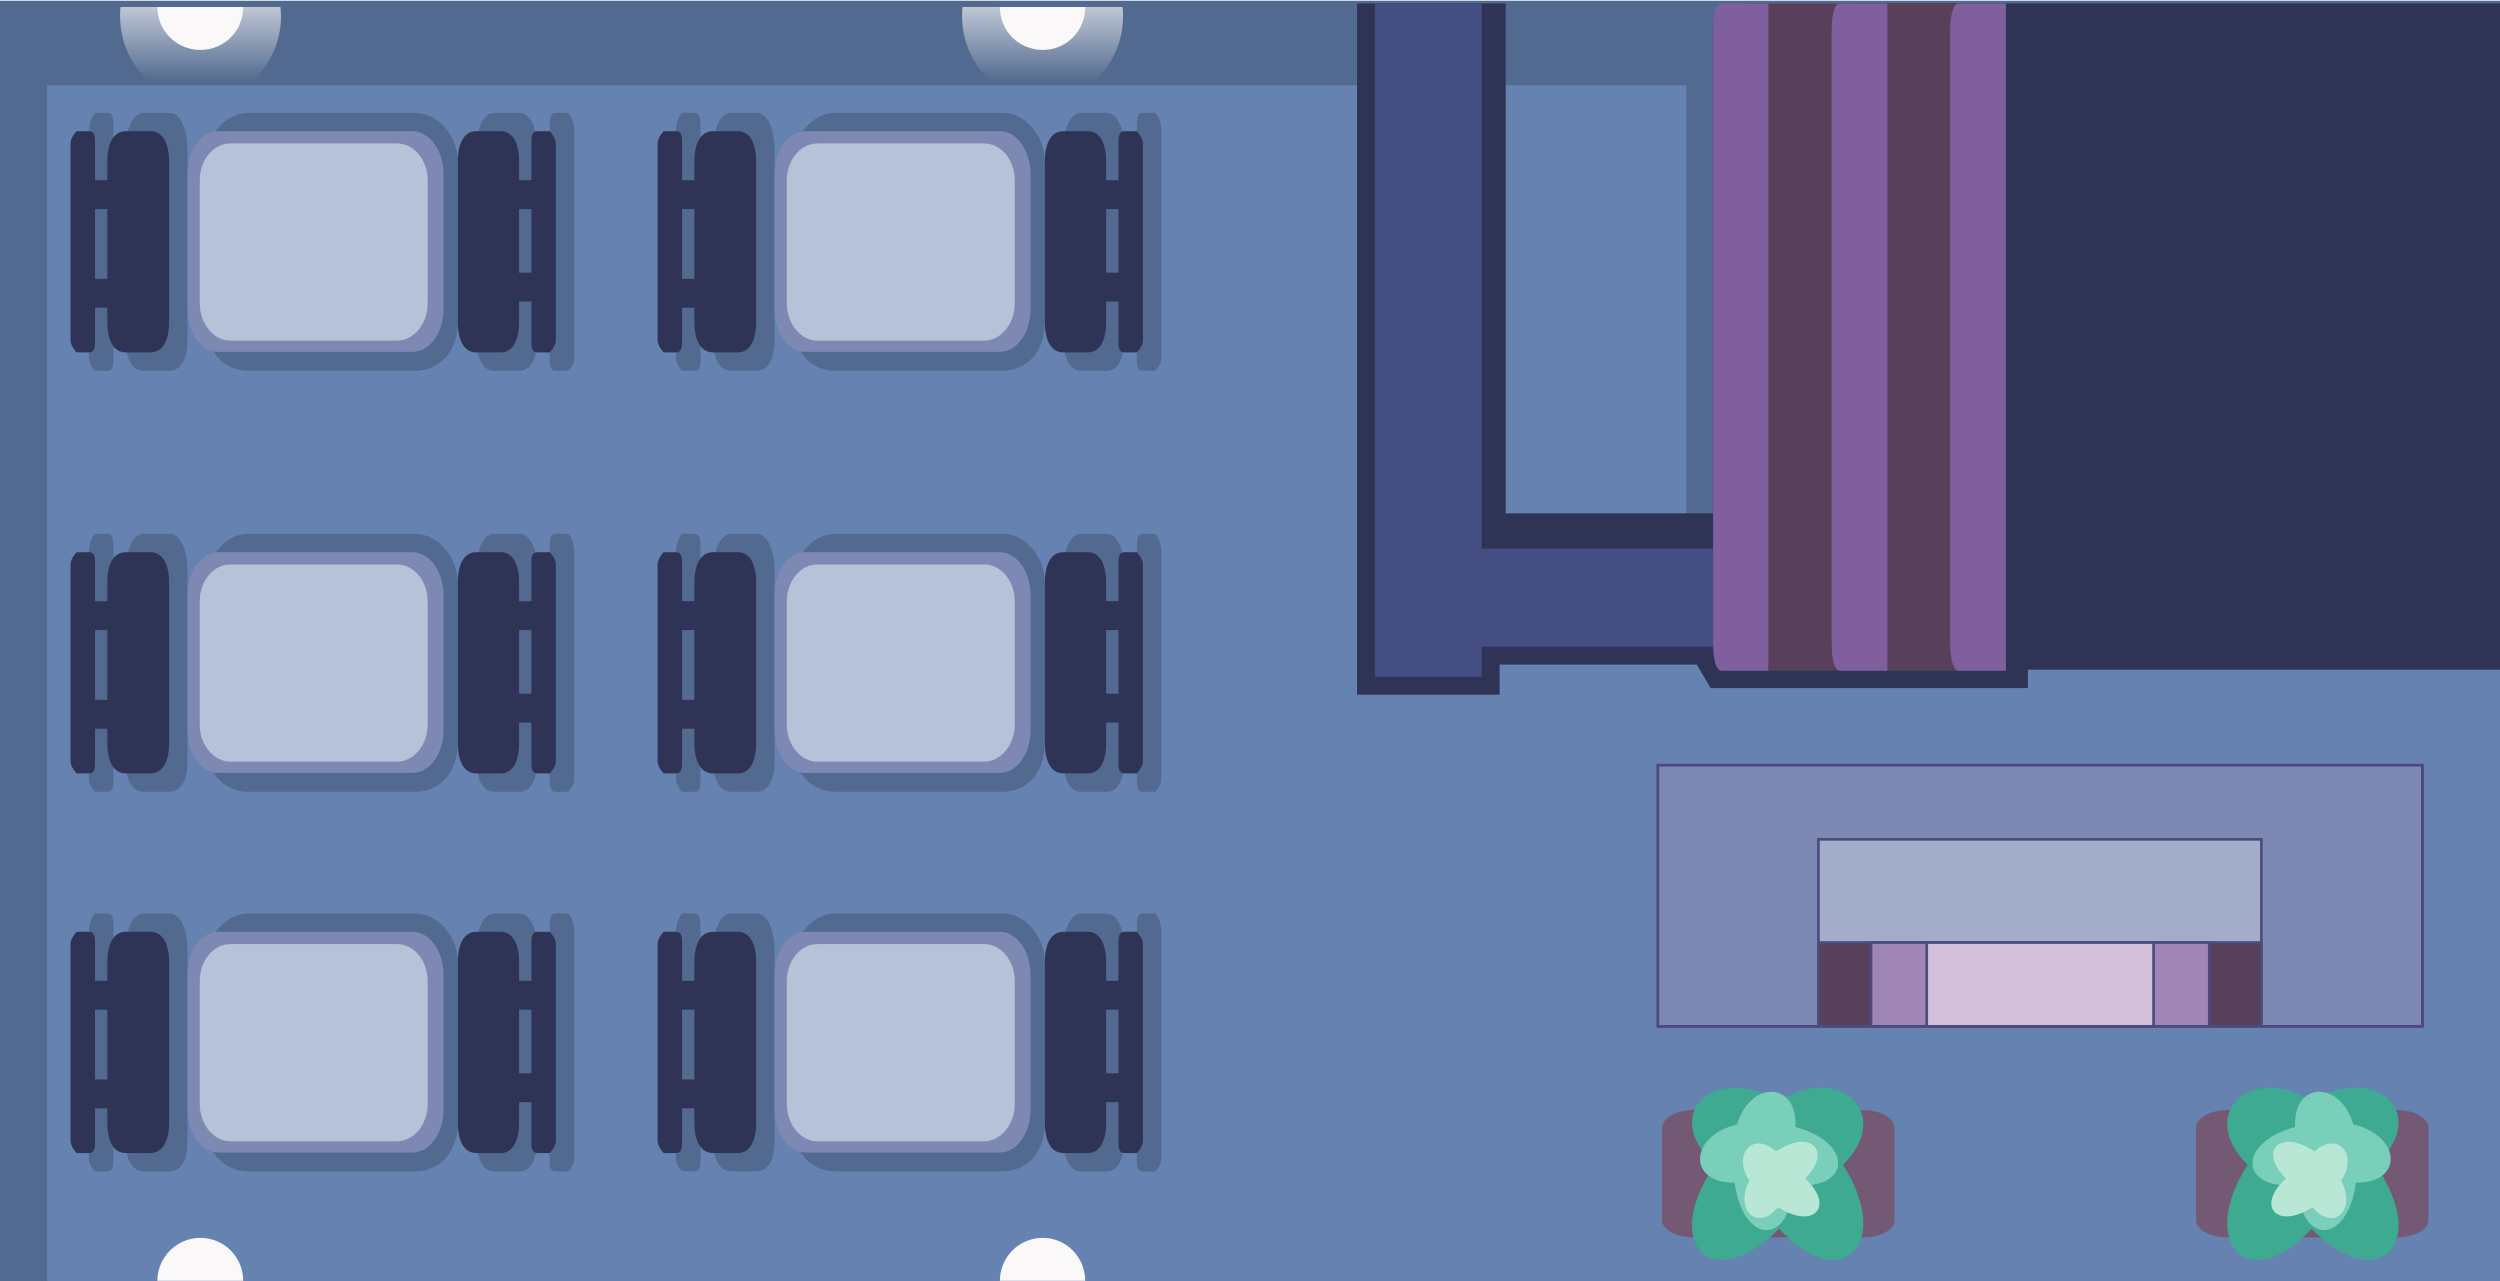 <?xml version="1.0" encoding="UTF-8"?>
<!DOCTYPE svg PUBLIC "-//W3C//DTD SVG 1.1//EN" "http://www.w3.org/Graphics/SVG/1.1/DTD/svg11.dtd">
<!-- Creator: CorelDRAW X8 -->
<svg xmlns="http://www.w3.org/2000/svg" xml:space="preserve" width="843px" height="432px" version="1.1" shape-rendering="geometricPrecision" text-rendering="geometricPrecision" image-rendering="optimizeQuality" fill-rule="evenodd" clip-rule="evenodd"
viewBox="0 0 4893 2506"
 xmlns:xlink="http://www.w3.org/1999/xlink">
 <defs>
   <mask id="id0">
     <linearGradient id="id1" gradientUnits="userSpaceOnUse" x1="3164.14" y1="2676.9" x2="3839.85" y2="1978.5">
      <stop offset="0" stop-opacity="1" stop-color="white"/>
      <stop offset="1" stop-opacity="0" stop-color="white"/>
     </linearGradient>
    <rect fill="url(#id1)" x="3309" y="2079" width="460" height="342"/>
   </mask>
   <mask id="id2">
     <linearGradient id="id3" gradientUnits="userSpaceOnUse" x1="4842.08" y1="2676.9" x2="4166.36" y2="1978.5">
      <stop offset="0" stop-opacity="1" stop-color="white"/>
      <stop offset="1" stop-opacity="0" stop-color="white"/>
     </linearGradient>
    <rect fill="url(#id3)" x="4237" y="2079" width="460" height="342"/>
   </mask>
    <mask id="id4">
      <linearGradient id="id5" gradientUnits="userSpaceOnUse" x1="2054.31" y1="2584.45" x2="2054.31" y2="2360.59">
       <stop offset="0" stop-opacity="1" stop-color="white"/>
       <stop offset="1" stop-opacity="0" stop-color="white"/>
      </linearGradient>
     <rect fill="url(#id5)" x="1877" y="2317" width="327" height="195"/>
    </mask>
    <mask id="id6">
      <linearGradient id="id7" gradientUnits="userSpaceOnUse" x1="406.056" y1="2584.45" x2="406.063" y2="2360.59">
       <stop offset="0" stop-opacity="1" stop-color="white"/>
       <stop offset="1" stop-opacity="0" stop-color="white"/>
      </linearGradient>
     <rect fill="url(#id7)" x="229" y="2317" width="327" height="195"/>
    </mask>
     <mask id="id8">
       <linearGradient id="id9" gradientUnits="userSpaceOnUse" x1="2054.31" y1="-64.538" x2="2054.31" y2="159.329">
        <stop offset="0" stop-opacity="1" stop-color="white"/>
        <stop offset="1" stop-opacity="0" stop-color="white"/>
       </linearGradient>
      <rect fill="url(#id9)" x="1877" y="7" width="327" height="195"/>
     </mask>
     <mask id="id10">
       <linearGradient id="id11" gradientUnits="userSpaceOnUse" x1="406.056" y1="-64.538" x2="406.063" y2="159.329">
        <stop offset="0" stop-opacity="1" stop-color="white"/>
        <stop offset="1" stop-opacity="0" stop-color="white"/>
       </linearGradient>
      <rect fill="url(#id11)" x="229" y="7" width="327" height="195"/>
     </mask>
 </defs>
 <g id="Layer_x0020_1">
  <rect fill="#6582B0" y="6" width="4893" height="2501"/>
  <rect fill="#526A8F" transform="matrix(1.05704E-17 -0.069 0.044 2.02123E-13 3300.39 1143.15)" width="16538" height="7688"/>
  <path fill="#2F3457" mask="url(#id0)" d="M3372 2126l2 0c16,-38 69,-58 135,-33 15,-6 32,-3 44,7 68,-35 128,-15 146,26l7 0c33,0 60,15 60,34l0 181c0,19 -27,34 -60,34l-5 0c-15,52 -75,64 -144,0l-36 0c-73,64 -135,52 -149,0l0 0c-34,0 -61,-15 -61,-34l0 -181c0,-19 27,-34 61,-34z"/>
  <rect fill="#526A8F" transform="matrix(1.52685E-16 -0.01 0.637 2.93714E-14 0.006 166.116)" width="16538" height="7688"/>
  <polygon fill="#2F3457" points="3632,6 4893,6 4893,1310 3632,1310 "/>
  <polygon fill="#2F3457" points="2656,6 2947,6 2947,1004 3969,1004 3969,1346 3348,1346 3321,1300 2935,1300 2935,1359 2656,1359 2656,1300 2656,1073 "/>
  <polygon fill="#454E82" points="2691,6 2900,6 2900,1073 3876,1073 3876,1265 2900,1265 2900,1324 2691,1324 2691,1265 2691,1073 "/>
  <path fill="#59405A" d="M3876 6l0 1306 -448 0c-45,0 -75,-21 -75,-52l0 -1203c0,-31 30,-51 75,-51l448 0z"/>
  <rect fill="#526A8F" transform="matrix(2.82271E-18 -0.151 0.012 4.42188E-13 0.007 2506.42)" width="16538" height="7688"/>
  <g id="_647507816128">
   <path fill="#526A8F" d="M932 1477l0 -361c0,-36 12,-72 36,-72l48 0c24,0 36,36 36,72l0 36 24 0 0 -72c0,-24 0,-36 12,-36l24 0c0,0 12,12 12,36l0 445c0,12 -12,24 -12,24l-24 0c-12,0 -12,-12 -12,-24l0 -84 -24 0 0 36c0,48 -12,72 -36,72l-48 0c-24,0 -36,-24 -36,-72l0 0zm-445 -433l324 0c49,0 85,48 85,96l0 313c0,60 -36,96 -85,96l-324 0c-48,0 -84,-36 -84,-96l0 -313c0,-48 36,-96 84,-96zm-265 337l24 0 0 -157 -24 0 0 157zm24 60l-24 0 0 84c0,12 0,24 -12,24l-24 0c0,0 -12,-12 -12,-24l0 -445c0,-24 12,-36 12,-36l24 0c12,0 12,12 12,36l0 72 24 0 0 -36c0,-36 12,-72 36,-72l49 0c24,0 36,36 36,72l0 373c0,36 -12,60 -36,60l-49 0c-24,0 -36,-24 -36,-60l0 -48zm830 -60l0 -157 -24 0 0 157 24 0z"/>
   <path fill="#7D89B3" d="M427 1080l380 0c34,0 61,38 61,84l0 264c0,47 -27,84 -61,84l-380 0c-33,0 -60,-37 -60,-84l0 -264c0,-46 27,-84 60,-84z"/>
   <path fill="#B5C2D8" d="M451 1104l326 0c33,0 60,32 60,72l0 242c0,39 -27,72 -60,72l-326 0c-33,0 -60,-33 -60,-72l0 -242c0,-40 27,-72 60,-72z"/>
   <path fill="#2F3457" d="M331 1453l0 -313c0,-36 -12,-60 -37,-60l-48 0c-24,0 -36,24 -36,60l0 313c0,36 12,60 36,60l48 0c25,0 37,-24 37,-60zm-193 36l0 -385c0,-12 12,-24 12,-24l24 0c12,0 12,12 12,24l0 385c0,12 0,24 -12,24l-24 0c0,0 -12,-12 -12,-24z"/>
   <rect fill="#2F3457" x="174" y="1176" width="65.164" height="56.483"/>
   <rect fill="#2F3457" x="174" y="1369" width="65.164" height="56.483"/>
   <path fill="#2F3457" d="M896 1453l0 -313c0,-36 12,-60 36,-60l48 0c24,0 36,24 36,60l0 313c0,36 -12,60 -36,60l-48 0c-24,0 -36,-24 -36,-60zm192 36l0 -385c0,-12 -12,-24 -12,-24l-24 0c-12,0 -12,12 -12,24l0 385c0,12 0,24 12,24l24 0c0,0 12,-12 12,-24z"/>
   <rect fill="#2F3457" x="992" y="1176" width="65.164" height="56.483"/>
   <rect fill="#2F3457" x="992" y="1357" width="65.164" height="56.483"/>
  </g>
  <g id="_647507805920">
   <path fill="#526A8F" d="M932 653l0 -361c0,-36 12,-72 36,-72l48 0c24,0 36,36 36,72l0 36 24 0 0 -72c0,-24 0,-36 12,-36l24 0c0,0 12,12 12,36l0 445c0,12 -12,24 -12,24l-24 0c-12,0 -12,-12 -12,-24l0 -84 -24 0 0 36c0,48 -12,72 -36,72l-48 0c-24,0 -36,-24 -36,-72l0 0zm-445 -433l324 0c49,0 85,48 85,96l0 313c0,60 -36,96 -85,96l-324 0c-48,0 -84,-36 -84,-96l0 -313c0,-48 36,-96 84,-96zm-265 337l24 0 0 -157 -24 0 0 157zm24 60l-24 0 0 84c0,12 0,24 -12,24l-24 0c0,0 -12,-12 -12,-24l0 -445c0,-24 12,-36 12,-36l24 0c12,0 12,12 12,36l0 72 24 0 0 -36c0,-36 12,-72 36,-72l49 0c24,0 36,36 36,72l0 373c0,36 -12,60 -36,60l-49 0c-24,0 -36,-24 -36,-60l0 -48zm830 -60l0 -157 -24 0 0 157 24 0z"/>
   <path fill="#7D89B3" d="M427 256l380 0c34,0 61,38 61,84l0 264c0,47 -27,84 -61,84l-380 0c-33,0 -60,-37 -60,-84l0 -264c0,-46 27,-84 60,-84z"/>
   <path fill="#B5C2D8" d="M451 280l326 0c33,0 60,32 60,72l0 241c0,40 -27,73 -60,73l-326 0c-33,0 -60,-33 -60,-73l0 -241c0,-40 27,-72 60,-72z"/>
   <path fill="#2F3457" d="M331 629l0 -313c0,-36 -12,-60 -37,-60l-48 0c-24,0 -36,24 -36,60l0 313c0,36 12,60 36,60l48 0c25,0 37,-24 37,-60zm-193 36l0 -385c0,-12 12,-24 12,-24l24 0c12,0 12,12 12,24l0 385c0,12 0,24 -12,24l-24 0c0,0 -12,-12 -12,-24z"/>
   <rect fill="#2F3457" x="174" y="352" width="65.164" height="56.483"/>
   <rect fill="#2F3457" x="174" y="545" width="65.164" height="56.483"/>
   <path fill="#2F3457" d="M896 629l0 -313c0,-36 12,-60 36,-60l48 0c24,0 36,24 36,60l0 313c0,36 -12,60 -36,60l-48 0c-24,0 -36,-24 -36,-60zm192 36l0 -385c0,-12 -12,-24 -12,-24l-24 0c-12,0 -12,12 -12,24l0 385c0,12 0,24 12,24l24 0c0,0 12,-12 12,-24z"/>
   <rect fill="#2F3457" x="992" y="352" width="65.164" height="56.483"/>
   <rect fill="#2F3457" x="992" y="533" width="65.164" height="56.483"/>
  </g>
  <g id="_646788741760">
   <path fill="#745975" d="M3314 2172l334 0c33,0 60,16 60,35l0 180c0,19 -27,34 -60,34l-334 0c-34,0 -61,-15 -61,-34l0 -180c0,-19 27,-35 61,-35z"/>
   <path fill="#3EAA92" d="M3482 2154c122,-75 224,28 125,125 99,155 -3,258 -125,125 -131,133 -233,30 -125,-125 -108,-97 -6,-200 125,-125z"/>
   <path fill="#79CFBA" d="M3400 2200c26,-88 119,-84 114,5 115,31 110,124 -5,114 -5,120 -98,116 -114,-5 -93,1 -89,-92 5,-114z"/>
   <path fill="#B9E7D5" d="M3424 2310c-35,-52 8,-98 52,-57 66,-45 112,-3 57,53 59,54 17,101 -53,56 -40,49 -86,6 -56,-52z"/>
  </g>
  <path fill="#2F3457" mask="url(#id2)" d="M4635 2126l-3 0c-16,-38 -69,-58 -134,-33 -16,-6 -32,-3 -44,7 -69,-35 -129,-15 -147,26l-7 0c-33,0 -60,15 -60,34l0 181c0,19 27,34 60,34l5 0c15,52 75,64 144,0l36 0c74,64 135,52 149,0l1 0c33,0 60,-15 60,-34l0 -181c0,-19 -27,-34 -60,-34z"/>
  <g id="_646788742784">
   <path fill="#745975" d="M4693 2172l-335 0c-33,0 -60,16 -60,35l0 180c0,19 27,34 60,34l335 0c33,0 60,-15 60,-34l0 -180c0,-19 -27,-35 -60,-35z"/>
   <path fill="#3EAA92" d="M4524 2154c-122,-75 -224,28 -125,125 -99,155 3,258 125,125 131,133 233,30 125,-125 108,-97 6,-200 -125,-125z"/>
   <path fill="#79CFBA" d="M4606 2200c-26,-88 -119,-84 -114,5 -114,31 -110,124 5,114 5,120 98,116 114,-5 94,1 89,-92 -5,-114z"/>
   <path fill="#B9E7D5" d="M4582 2310c35,-52 -8,-98 -52,-57 -66,-45 -112,-3 -56,53 -60,54 -17,101 52,56 41,49 87,6 56,-52z"/>
  </g>
  <g id="_646788739008">
   <g>
    <path fill="#526A8F" d="M2081 1477l0 -361c0,-36 12,-72 36,-72l48 0c24,0 36,36 36,72l0 36 24 0 0 -72c0,-24 0,-36 12,-36l24 0c0,0 12,12 12,36l0 445c0,12 -12,24 -12,24l-24 0c-12,0 -12,-12 -12,-24l0 -84 -24 0 0 36c0,48 -12,72 -36,72l-48 0c-24,0 -36,-24 -36,-72l0 0zm-445 -433l325 0c48,0 84,48 84,96l0 313c0,60 -36,96 -84,96l-325 0c-48,0 -84,-36 -84,-96l0 -313c0,-48 36,-96 84,-96zm-265 337l25 0 0 -157 -25 0 0 157zm25 60l-25 0 0 84c0,12 0,24 -12,24l-24 0c0,0 -12,-12 -12,-24l0 -445c0,-24 12,-36 12,-36l24 0c12,0 12,12 12,36l0 72 25 0 0 -36c0,-36 12,-72 36,-72l48 0c24,0 36,36 36,72l0 373c0,36 -12,60 -36,60l-48 0c-24,0 -36,-24 -36,-60l0 -48zm829 -60l0 -157 -24 0 0 157 24 0z"/>
    <path fill="#7D89B3" d="M1576 1080l381 0c33,0 60,38 60,84l0 264c0,47 -27,84 -60,84l-381 0c-33,0 -60,-37 -60,-84l0 -264c0,-46 27,-84 60,-84z"/>
    <path fill="#B5C2D8" d="M1600 1104l326 0c33,0 60,32 60,72l0 242c0,39 -27,72 -60,72l-326 0c-33,0 -60,-33 -60,-72l0 -242c0,-40 27,-72 60,-72z"/>
    <path fill="#2F3457" d="M1480 1453l0 -313c0,-36 -12,-60 -36,-60l-48 0c-25,0 -37,24 -37,60l0 313c0,36 12,60 37,60l48 0c24,0 36,-24 36,-60zm-193 36l0 -385c0,-12 12,-24 12,-24l24 0c12,0 12,12 12,24l0 385c0,12 0,24 -12,24l-24 0c0,0 -12,-12 -12,-24z"/>
    <rect fill="#2F3457" x="1323" y="1176" width="65.164" height="56.483"/>
    <rect fill="#2F3457" x="1323" y="1369" width="65.164" height="56.483"/>
    <path fill="#2F3457" d="M2045 1453l0 -313c0,-36 12,-60 36,-60l48 0c24,0 36,24 36,60l0 313c0,36 -12,60 -36,60l-48 0c-24,0 -36,-24 -36,-60zm192 36l0 -385c0,-12 -12,-24 -12,-24l-24 0c-12,0 -12,12 -12,24l0 385c0,12 0,24 12,24l24 0c0,0 12,-12 12,-24z"/>
    <rect fill="#2F3457" x="2141" y="1176" width="65.164" height="56.483"/>
    <rect fill="#2F3457" x="2141" y="1357" width="65.164" height="56.483"/>
   </g>
   <g>
    <path fill="#526A8F" d="M2081 653l0 -361c0,-36 12,-72 36,-72l48 0c24,0 36,36 36,72l0 36 24 0 0 -72c0,-24 0,-36 12,-36l24 0c0,0 12,12 12,36l0 445c0,12 -12,24 -12,24l-24 0c-12,0 -12,-12 -12,-24l0 -84 -24 0 0 36c0,48 -12,72 -36,72l-48 0c-24,0 -36,-24 -36,-72l0 0zm-445 -433l325 0c48,0 84,48 84,96l0 313c0,60 -36,96 -84,96l-325 0c-48,0 -84,-36 -84,-96l0 -313c0,-48 36,-96 84,-96zm-265 337l25 0 0 -157 -25 0 0 157zm25 60l-25 0 0 84c0,12 0,24 -12,24l-24 0c0,0 -12,-12 -12,-24l0 -445c0,-24 12,-36 12,-36l24 0c12,0 12,12 12,36l0 72 25 0 0 -36c0,-36 12,-72 36,-72l48 0c24,0 36,36 36,72l0 373c0,36 -12,60 -36,60l-48 0c-24,0 -36,-24 -36,-60l0 -48zm829 -60l0 -157 -24 0 0 157 24 0z"/>
    <path fill="#7D89B3" d="M1576 256l381 0c33,0 60,38 60,84l0 264c0,47 -27,84 -60,84l-381 0c-33,0 -60,-37 -60,-84l0 -264c0,-46 27,-84 60,-84z"/>
    <path fill="#B5C2D8" d="M1600 280l326 0c33,0 60,32 60,72l0 241c0,40 -27,73 -60,73l-326 0c-33,0 -60,-33 -60,-73l0 -241c0,-40 27,-72 60,-72z"/>
    <path fill="#2F3457" d="M1480 629l0 -313c0,-36 -12,-60 -36,-60l-48 0c-25,0 -37,24 -37,60l0 313c0,36 12,60 37,60l48 0c24,0 36,-24 36,-60zm-193 36l0 -385c0,-12 12,-24 12,-24l24 0c12,0 12,12 12,24l0 385c0,12 0,24 -12,24l-24 0c0,0 -12,-12 -12,-24z"/>
    <rect fill="#2F3457" x="1323" y="352" width="65.164" height="56.483"/>
    <rect fill="#2F3457" x="1323" y="545" width="65.164" height="56.483"/>
    <path fill="#2F3457" d="M2045 629l0 -313c0,-36 12,-60 36,-60l48 0c24,0 36,24 36,60l0 313c0,36 -12,60 -36,60l-48 0c-24,0 -36,-24 -36,-60zm192 36l0 -385c0,-12 -12,-24 -12,-24l-24 0c-12,0 -12,12 -12,24l0 385c0,12 0,24 12,24l24 0c0,0 12,-12 12,-24z"/>
    <rect fill="#2F3457" x="2141" y="352" width="65.164" height="56.483"/>
    <rect fill="#2F3457" x="2141" y="533" width="65.164" height="56.483"/>
   </g>
  </g>
  <g id="_647544596048">
   <path fill="#526A8F" d="M2081 2220l0 -361c0,-36 12,-72 36,-72l48 0c24,0 36,36 36,72l0 36 24 0 0 -72c0,-24 0,-36 12,-36l24 0c0,0 12,12 12,36l0 445c0,12 -12,24 -12,24l-24 0c-12,0 -12,-12 -12,-24l0 -84 -24 0 0 36c0,48 -12,72 -36,72l-48 0c-24,0 -36,-24 -36,-72l0 0zm-445 -433l325 0c48,0 84,48 84,96l0 313c0,60 -36,96 -84,96l-325 0c-48,0 -84,-36 -84,-96l0 -313c0,-48 36,-96 84,-96zm-265 337l25 0 0 -157 -25 0 0 157zm25 60l-25 0 0 84c0,12 0,24 -12,24l-24 0c0,0 -12,-12 -12,-24l0 -445c0,-24 12,-36 12,-36l24 0c12,0 12,12 12,36l0 72 25 0 0 -36c0,-36 12,-72 36,-72l48 0c24,0 36,36 36,72l0 373c0,36 -12,60 -36,60l-48 0c-24,0 -36,-24 -36,-60l0 -48zm829 -60l0 -157 -24 0 0 157 24 0z"/>
   <path fill="#7D89B3" d="M1576 1823l381 0c33,0 60,38 60,84l0 264c0,47 -27,84 -60,84l-381 0c-33,0 -60,-37 -60,-84l0 -264c0,-46 27,-84 60,-84z"/>
   <path fill="#B5C2D8" d="M1600 1847l326 0c33,0 60,32 60,72l0 241c0,40 -27,73 -60,73l-326 0c-33,0 -60,-33 -60,-73l0 -241c0,-40 27,-72 60,-72z"/>
   <path fill="#2F3457" d="M1480 2196l0 -313c0,-36 -12,-60 -36,-60l-48 0c-25,0 -37,24 -37,60l0 313c0,36 12,60 37,60l48 0c24,0 36,-24 36,-60zm-193 36l0 -385c0,-12 12,-24 12,-24l24 0c12,0 12,12 12,24l0 385c0,12 0,24 -12,24l-24 0c0,0 -12,-12 -12,-24z"/>
   <rect fill="#2F3457" x="1323" y="1919" width="65.164" height="56.483"/>
   <rect fill="#2F3457" x="1323" y="2112" width="65.164" height="56.483"/>
   <path fill="#2F3457" d="M2045 2196l0 -313c0,-36 12,-60 36,-60l48 0c24,0 36,24 36,60l0 313c0,36 -12,60 -36,60l-48 0c-24,0 -36,-24 -36,-60zm192 36l0 -385c0,-12 -12,-24 -12,-24l-24 0c-12,0 -12,12 -12,24l0 385c0,12 0,24 12,24l24 0c0,0 12,-12 12,-24z"/>
   <rect fill="#2F3457" x="2141" y="1919" width="65.164" height="56.483"/>
   <rect fill="#2F3457" x="2141" y="2100" width="65.164" height="56.483"/>
  </g>
  <g id="_647544597104">
   <path fill="#FAF8F9" d="M2124 2506c0,-46 -37,-84 -83,-84 -47,0 -84,38 -84,84l167 0z"/>
   <path fill="#FAF8F9" mask="url(#id4)" d="M2197 2506c1,-5 1,-11 1,-17 0,-92 -70,-166 -157,-166 -88,0 -158,74 -158,166 0,6 0,12 1,17l313 0z"/>
  </g>
  <g id="_647544597904">
   <path fill="#FAF8F9" d="M476 2506c0,-46 -37,-84 -84,-84 -46,0 -84,38 -84,84l168 0z"/>
   <path fill="#FAF8F9" mask="url(#id6)" d="M549 2506c0,-5 1,-11 1,-17 0,-92 -71,-166 -158,-166 -87,0 -157,74 -157,166 0,6 0,12 1,17l313 0z"/>
  </g>
  <g id="_647544600720">
   <polygon fill="#A3ACC9" stroke="#4B4B7F" stroke-width="5.224" points="3245,1497 4741,1497 4741,2008 3245,2008 "/>
   <polygon fill="#7D89B3" stroke="#4B4B7F" stroke-width="5.224" points="3245,1497 3559,1497 4426,1497 4678,1497 4741,1497 4741,2008 4426,2008 4426,1642 3559,1642 3559,2008 3245,2008 3245,1642 3245,1642 3245,1497 "/>
   <rect fill="#59405A" stroke="#4B4B7F" stroke-width="5.224" x="3559" y="1844" width="867" height="164"/>
   <rect fill="#9F86B6" stroke="#4B4B7F" stroke-width="5.224" x="3662" y="1844" width="662" height="164"/>
   <rect fill="#D5C0DA" stroke="#4B4B7F" stroke-width="5.224" x="3771" y="1844" width="444" height="164"/>
  </g>
  <path fill="#7F5F9D" d="M3461 6l0 1306 -92 0c-10,0 -16,-21 -16,-52l0 -1203c0,-31 6,-51 16,-51l92 0z"/>
  <path fill="#7F5F9D" d="M3694 6l0 1306 -93 0c-10,0 -16,-21 -16,-52l0 -1203c0,-31 6,-51 16,-51l93 0z"/>
  <path fill="#7F5F9D" d="M3926 6l0 1306 -93 0c-9,0 -16,-21 -16,-52l0 -1203c0,-31 7,-51 16,-51l93 0z"/>
 </g>
 <g id="Layer_x0020_1_0">
  <g id="_647544602192">
   <path fill="#526A8F" d="M932 2220l0 -361c0,-36 12,-72 36,-72l48 0c24,0 36,36 36,72l0 36 24 0 0 -72c0,-24 0,-36 12,-36l24 0c0,0 12,12 12,36l0 445c0,12 -12,24 -12,24l-24 0c-12,0 -12,-12 -12,-24l0 -84 -24 0 0 36c0,48 -12,72 -36,72l-48 0c-24,0 -36,-24 -36,-72l0 0zm-445 -433l324 0c49,0 85,48 85,96l0 313c0,60 -36,96 -85,96l-324 0c-48,0 -84,-36 -84,-96l0 -313c0,-48 36,-96 84,-96zm-265 337l24 0 0 -157 -24 0 0 157zm24 60l-24 0 0 84c0,12 0,24 -12,24l-24 0c0,0 -12,-12 -12,-24l0 -445c0,-24 12,-36 12,-36l24 0c12,0 12,12 12,36l0 72 24 0 0 -36c0,-36 12,-72 36,-72l49 0c24,0 36,36 36,72l0 373c0,36 -12,60 -36,60l-49 0c-24,0 -36,-24 -36,-60l0 -48zm830 -60l0 -157 -24 0 0 157 24 0z"/>
   <path fill="#7D89B3" d="M427 1823l380 0c34,0 61,38 61,84l0 264c0,47 -27,84 -61,84l-380 0c-33,0 -60,-37 -60,-84l0 -264c0,-46 27,-84 60,-84z"/>
   <path fill="#B5C2D8" d="M451 1847l326 0c33,0 60,32 60,72l0 241c0,40 -27,73 -60,73l-326 0c-33,0 -60,-33 -60,-73l0 -241c0,-40 27,-72 60,-72z"/>
   <path fill="#2F3457" d="M331 2196l0 -313c0,-36 -12,-60 -37,-60l-48 0c-24,0 -36,24 -36,60l0 313c0,36 12,60 36,60l48 0c25,0 37,-24 37,-60zm-193 36l0 -385c0,-12 12,-24 12,-24l24 0c12,0 12,12 12,24l0 385c0,12 0,24 -12,24l-24 0c0,0 -12,-12 -12,-24z"/>
   <rect fill="#2F3457" x="174" y="1919" width="65.164" height="56.483"/>
   <rect fill="#2F3457" x="174" y="2112" width="65.164" height="56.483"/>
   <path fill="#2F3457" d="M896 2196l0 -313c0,-36 12,-60 36,-60l48 0c24,0 36,24 36,60l0 313c0,36 -12,60 -36,60l-48 0c-24,0 -36,-24 -36,-60zm192 36l0 -385c0,-12 -12,-24 -12,-24l-24 0c-12,0 -12,12 -12,24l0 385c0,12 0,24 12,24l24 0c0,0 12,-12 12,-24z"/>
   <rect fill="#2F3457" x="992" y="1919" width="65.164" height="56.483"/>
   <rect fill="#2F3457" x="992" y="2100" width="65.164" height="56.483"/>
  </g>
  <g id="_647544604496">
   <g>
    <path fill="#FAF8F9" d="M2124 13c0,47 -37,84 -83,84 -47,0 -84,-37 -84,-84l167 0z"/>
    <path fill="#FAF8F9" mask="url(#id8)" d="M2197 13c1,6 1,12 1,18 0,91 -70,166 -157,166 -88,0 -158,-75 -158,-166 0,-6 0,-12 1,-18l313 0z"/>
   </g>
   <g>
    <path fill="#FAF8F9" d="M476 13c0,47 -37,84 -84,84 -46,0 -84,-37 -84,-84l168 0z"/>
    <path fill="#FAF8F9" mask="url(#id10)" d="M549 13c0,6 1,12 1,18 0,91 -71,166 -158,166 -87,0 -157,-75 -157,-166 0,-6 0,-12 1,-18l313 0z"/>
   </g>
  </g>
 </g>
</svg>
